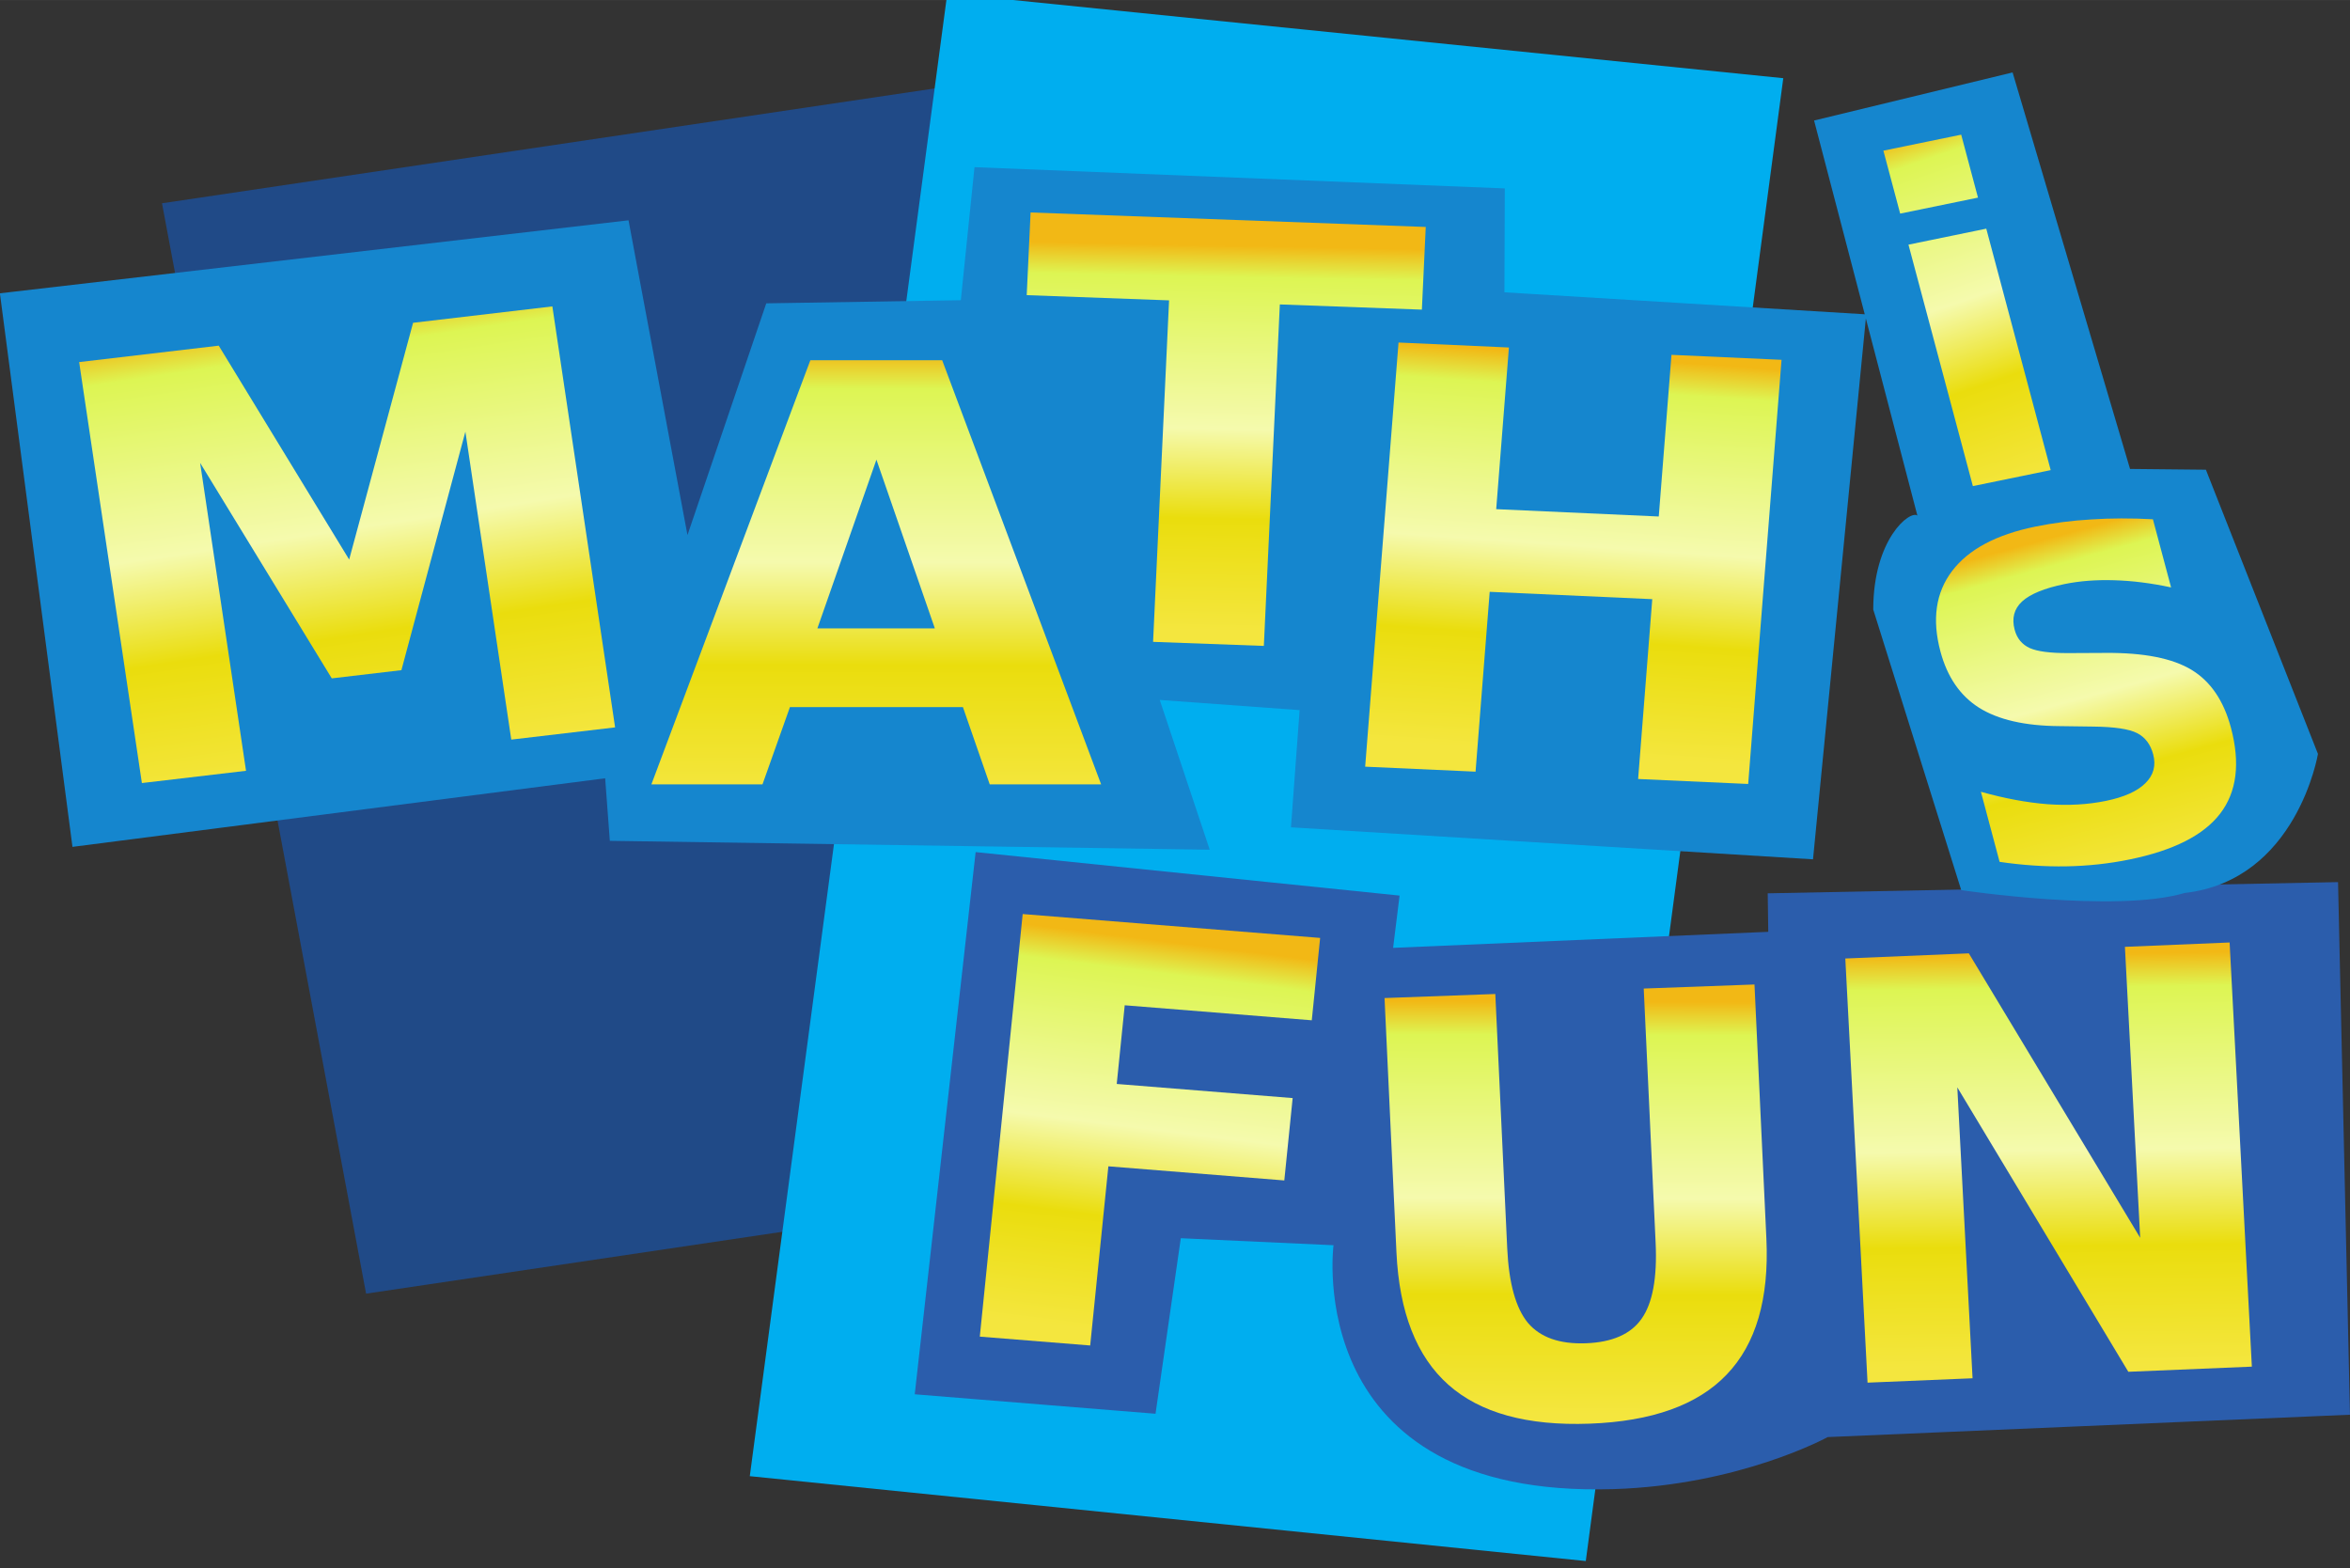 <?xml version="1.0" encoding="UTF-8" standalone="no"?>
<!-- Created with Inkscape (http://www.inkscape.org/) -->
<svg id="svg6962" xmlns:rdf="http://www.w3.org/1999/02/22-rdf-syntax-ns#" xmlns="http://www.w3.org/2000/svg" height="69.248" width="103.76" version="1.1" xmlns:cc="http://creativecommons.org/ns#" xmlns:xlink="http://www.w3.org/1999/xlink" viewBox="0 0 103.763 69.248" xmlns:dc="http://purl.org/dc/elements/1.1/">
 <rect x="0" y="0" width="103.763" height="69.248" fill="#333333" stroke="none"/>
 <defs id="defs6964">
  <linearGradient id="linearGradient6136" y2="-3799.8" xlink:href="#linearGradient9267-92" gradientUnits="userSpaceOnUse" x2="-3679.2" gradientTransform="matrix(.668 0 0 .668 2780.2 3082.8)" y1="-3743.8" x1="-3677.2"/>
  <linearGradient id="linearGradient9267-92">
   <stop id="stop9269-1" stop-color="#f4e63e" offset="0"/>
   <stop id="stop9277-2" stop-color="#eadd0d" offset=".29"/>
   <stop id="stop9275-0" stop-color="#f5faad" offset=".524"/>
   <stop id="stop9652-5" stop-color="#ddf553" offset=".919"/>
   <stop id="stop9271-7" stop-color="#f2b815" offset="1"/>
  </linearGradient>
  <linearGradient id="linearGradient6138" y2="-3175.3" xlink:href="#linearGradient9267-92" gradientUnits="userSpaceOnUse" x2="-3662.8" gradientTransform="matrix(.668 0 0 .668 2882.4 2622.1)" y1="-3120.8" x1="-3662.9"/>
  <linearGradient id="linearGradient6140" y2="-3033.3" xlink:href="#linearGradient9267-92" gradientUnits="userSpaceOnUse" x2="-3758" gradientTransform="matrix(.668 0 0 .668 2990.1 2498.6)" y1="-2985.7" x1="-3757.1"/>
  <linearGradient id="linearGradient6142" y2="-2631.9" xlink:href="#linearGradient9267-92" gradientUnits="userSpaceOnUse" x2="-3999.4" gradientTransform="matrix(.668 0 0 .668 3193.6 2233)" y1="-2582.8" x1="-4000.7"/>
  <linearGradient id="linearGradient6144" y2="-4005" xlink:href="#linearGradient9267-92" gradientUnits="userSpaceOnUse" x2="-2604.4" gradientTransform="matrix(.668 0 0 .668 2123.2 3259.4)" y1="-3960.6" x1="-2598.2"/>
  <linearGradient id="linearGradient6146" y2="-3953.3" xlink:href="#linearGradient9267-92" gradientUnits="userSpaceOnUse" x2="-2598.9" gradientTransform="matrix(.668 0 0 .668 2123.2 3259.4)" y1="-3911.6" x1="-2595.9"/>
  <linearGradient id="linearGradient6148" y2="-2763.7" xlink:href="#linearGradient9267-92" gradientUnits="userSpaceOnUse" x2="-3892.8" gradientTransform="matrix(.668 0 0 .668 3106.3 2352.6)" y1="-2715" x1="-3895.2"/>
  <linearGradient id="linearGradient6150" y2="-3242.2" xlink:href="#linearGradient9267-92" gradientUnits="userSpaceOnUse" x2="-3455.7" gradientTransform="matrix(.668 0 0 .668 2771.1 2739.5)" y1="-3191.2" x1="-3458"/>
  <linearGradient id="linearGradient6152" y2="-3266.2" xlink:href="#linearGradient9267-92" gradientUnits="userSpaceOnUse" x2="-3388.6" gradientTransform="matrix(.668 0 0 .668 2755 2755.6)" y1="-3215.4" x1="-3390.2"/>
 </defs>
 <g id="layer1" transform="translate(-392.09 -444.79)">
  <rect id="rect6090" style="color:#000000" transform="matrix(.989 -.147 .184 .983 0 0)" height="48.975" width="48.991" y="507.85" x="309.2" fill="#204a87"/>
  <rect id="rect6092" style="color:#000000" transform="matrix(.132 -.991 .995 .101 0 0)" height="37.098" width="66.065" y="488.99" x="-464.76" fill="#00aeef"/>
  <path id="path6094" d="m395.29 482.18-3.204-24.441 27.756-3.223 2.603 13.898 3.479-10.232 8.591-0.138 0.604-5.874 23.414 0.938-0.015 4.587 15.976 0.974-2.351 24.061-23.051-1.413 0.383-5.174-6.177-0.45 2.207 6.613-26.488-0.392-0.206-2.762z" fill="#1586ce"/>
  <path id="path6096" d="m432.48 506.35 2.689-23.939 18.719 1.92-0.286 2.308 16.565-0.708-0.024-1.7 25.182-0.495 0.527 23.516-23.06 0.987s-3.866 2.126-9.47 2.298c-13.814 0.423-12.351-10.769-12.351-10.769l-6.743-0.309-1.116 7.75z" fill="#2b5dac"/>
  <path id="path6098" d="m472.19 450.11 8.765-2.123 5.186 17.507 3.349 0.034 4.948 12.548s-0.928 5.582-5.887 6.14c-3.027 0.898-9.864-0.126-9.864-0.126l-3.885-12.388c0-3.114 1.62-4.398 1.949-4.149z" fill="#1586ce"/>
  <g id="text6100" style="color:#000000;text-indent:0;block-progression:tb;text-decoration-line:none;text-transform:none" transform="matrix(.595 -.07 .079 .53 169.99 192.84)" fill="url(#linearGradient6136)">
   <path id="path7510" fill="url(#linearGradient6136)" d="m306.65 546.04h10.359l7.188 18.768 7.235-18.768h10.336v35.07h-7.705v-25.651l-7.258 18.909h-5.168l-7.258-18.909v25.651h-7.728v-35.07z"/>
  </g>
  <g id="text6104" style="color:#000000;text-indent:0;block-progression:tb;text-decoration-line:none;text-transform:none" transform="matrix(.6 0 0 .534 169.99 192.84)" fill="url(#linearGradient6138)">
   <path id="path7513" fill="url(#linearGradient6138)" d="m441.03 530.28h-12.732l-2.02 6.389h-8.175l11.698-35.07h9.701l11.698 35.07h-8.198l-1.973-6.389zm-10.711-6.507h8.644l-4.299-13.953-4.346 13.953z"/>
  </g>
  <g id="text6108" style="color:#000000;text-indent:0;block-progression:tb;text-decoration-line:none;text-transform:none" transform="matrix(.6 .022 -.025 .534 169.99 192.84)" fill="url(#linearGradient6140)">
   <path id="path7516" fill="url(#linearGradient6140)" d="m465.6 470.2h29.08v6.836h-10.453v28.235h-8.151v-28.235h-10.476v-6.836z"/>
  </g>
  <g id="text6112" style="color:#000000;text-indent:0;block-progression:tb;text-decoration-line:none;text-transform:none" transform="matrix(.598 .027 -.042 .534 169.99 192.84)" fill="url(#linearGradient6142)">
   <path id="path7519" fill="url(#linearGradient6142)" d="m507.99 474.45h8.151v13.366h12.003v-13.366h8.127v35.07h-8.127v-14.869h-12.003v14.869h-8.151v-35.07z"/>
  </g>
  <g id="text6116" style="color:#000000;text-indent:0;block-progression:tb;text-decoration-line:none;text-transform:none" transform="matrix(.584 -.12 .139 .521 169.99 192.84)" fill="url(#linearGradient6144)">
   <path id="path7522" fill="url(#linearGradient6144)" d="m383.54 592.66h5.883v20.462h-5.883v-20.462zm0-7.966h5.883v5.335h-5.883v-5.335z"/>
  </g>
  <g id="text6120" style="color:#000000;text-indent:0;block-progression:tb;text-decoration-line:none;text-transform:none" transform="matrix(.584 -.12 .139 .521 169.99 192.84)" fill="url(#linearGradient6146)">
   <path id="path7525" fill="url(#linearGradient6146)" d="m395.81 618.76v5.773q-2.01-1.005-3.946-1.516-1.918-0.512-3.636-0.512-2.265 0-3.362 0.694-1.078 0.694-1.078 2.156 0 1.096 0.731 1.717 0.731 0.603 2.667 1.041l2.686 0.603q4.111 0.913 5.828 2.777t1.717 5.298q0 4.513-2.412 6.723-2.393 2.192-7.345 2.192-2.339 0-4.695-0.493-2.339-0.493-4.695-1.462v-5.938q2.357 1.389 4.549 2.101 2.192 0.694 4.239 0.694 2.064 0 3.161-0.767 1.115-0.767 1.115-2.192 0-1.279-0.749-1.973-0.749-0.694-2.996-1.242l-2.448-0.603q-3.672-0.877-5.39-2.795-1.699-1.918-1.699-5.17 0-4.074 2.375-6.267t6.796-2.192q2.028 0 4.165 0.347 2.138 0.329 4.421 1.005z"/>
  </g>
  <g id="text6124" style="color:#000000;text-indent:0;block-progression:tb;text-decoration-line:none;text-transform:none" transform="matrix(.598 .048 -.054 .532 169.99 192.84)" fill="url(#linearGradient6148)">
   <path id="path7528" fill="url(#linearGradient6148)" d="m492.52 505.01h21.963v6.836h-13.812v6.53h12.99v6.836h-12.99v14.869h-8.151v-35.07z"/>
  </g>
  <g id="text6128" style="color:#000000;text-indent:0;block-progression:tb;text-decoration-line:none;text-transform:none" transform="matrix(.6 -.022 .025 .534 169.99 192.84)" fill="url(#linearGradient6150)">
   <path id="path7531" fill="url(#linearGradient6150)" d="m448.19 572.8h8.151v21.023q0 4.346 1.268 6.225 1.292 1.856 4.181 1.856 2.913 0 4.181-1.856 1.292-1.879 1.292-6.225v-21.023h8.151v21.023q0 7.446-3.382 11.087-3.359 3.641-10.242 3.641-6.883 0-10.242-3.641-3.359-3.641-3.359-11.087v-21.023z"/>
  </g>
  <g id="text6132" style="color:#000000;text-indent:0;block-progression:tb;text-decoration-line:none;text-transform:none" transform="matrix(.6 -.025 .028 .534 169.99 192.84)" fill="url(#linearGradient6152)">
   <path id="path7534" fill="url(#linearGradient6152)" d="m479.2 573.5h9.091l11.487 24.054v-24.054h7.705v35.07h-9.091l-11.463-24.054v24.054h-7.728v-35.07z"/>
  </g>
 </g>
</svg>
